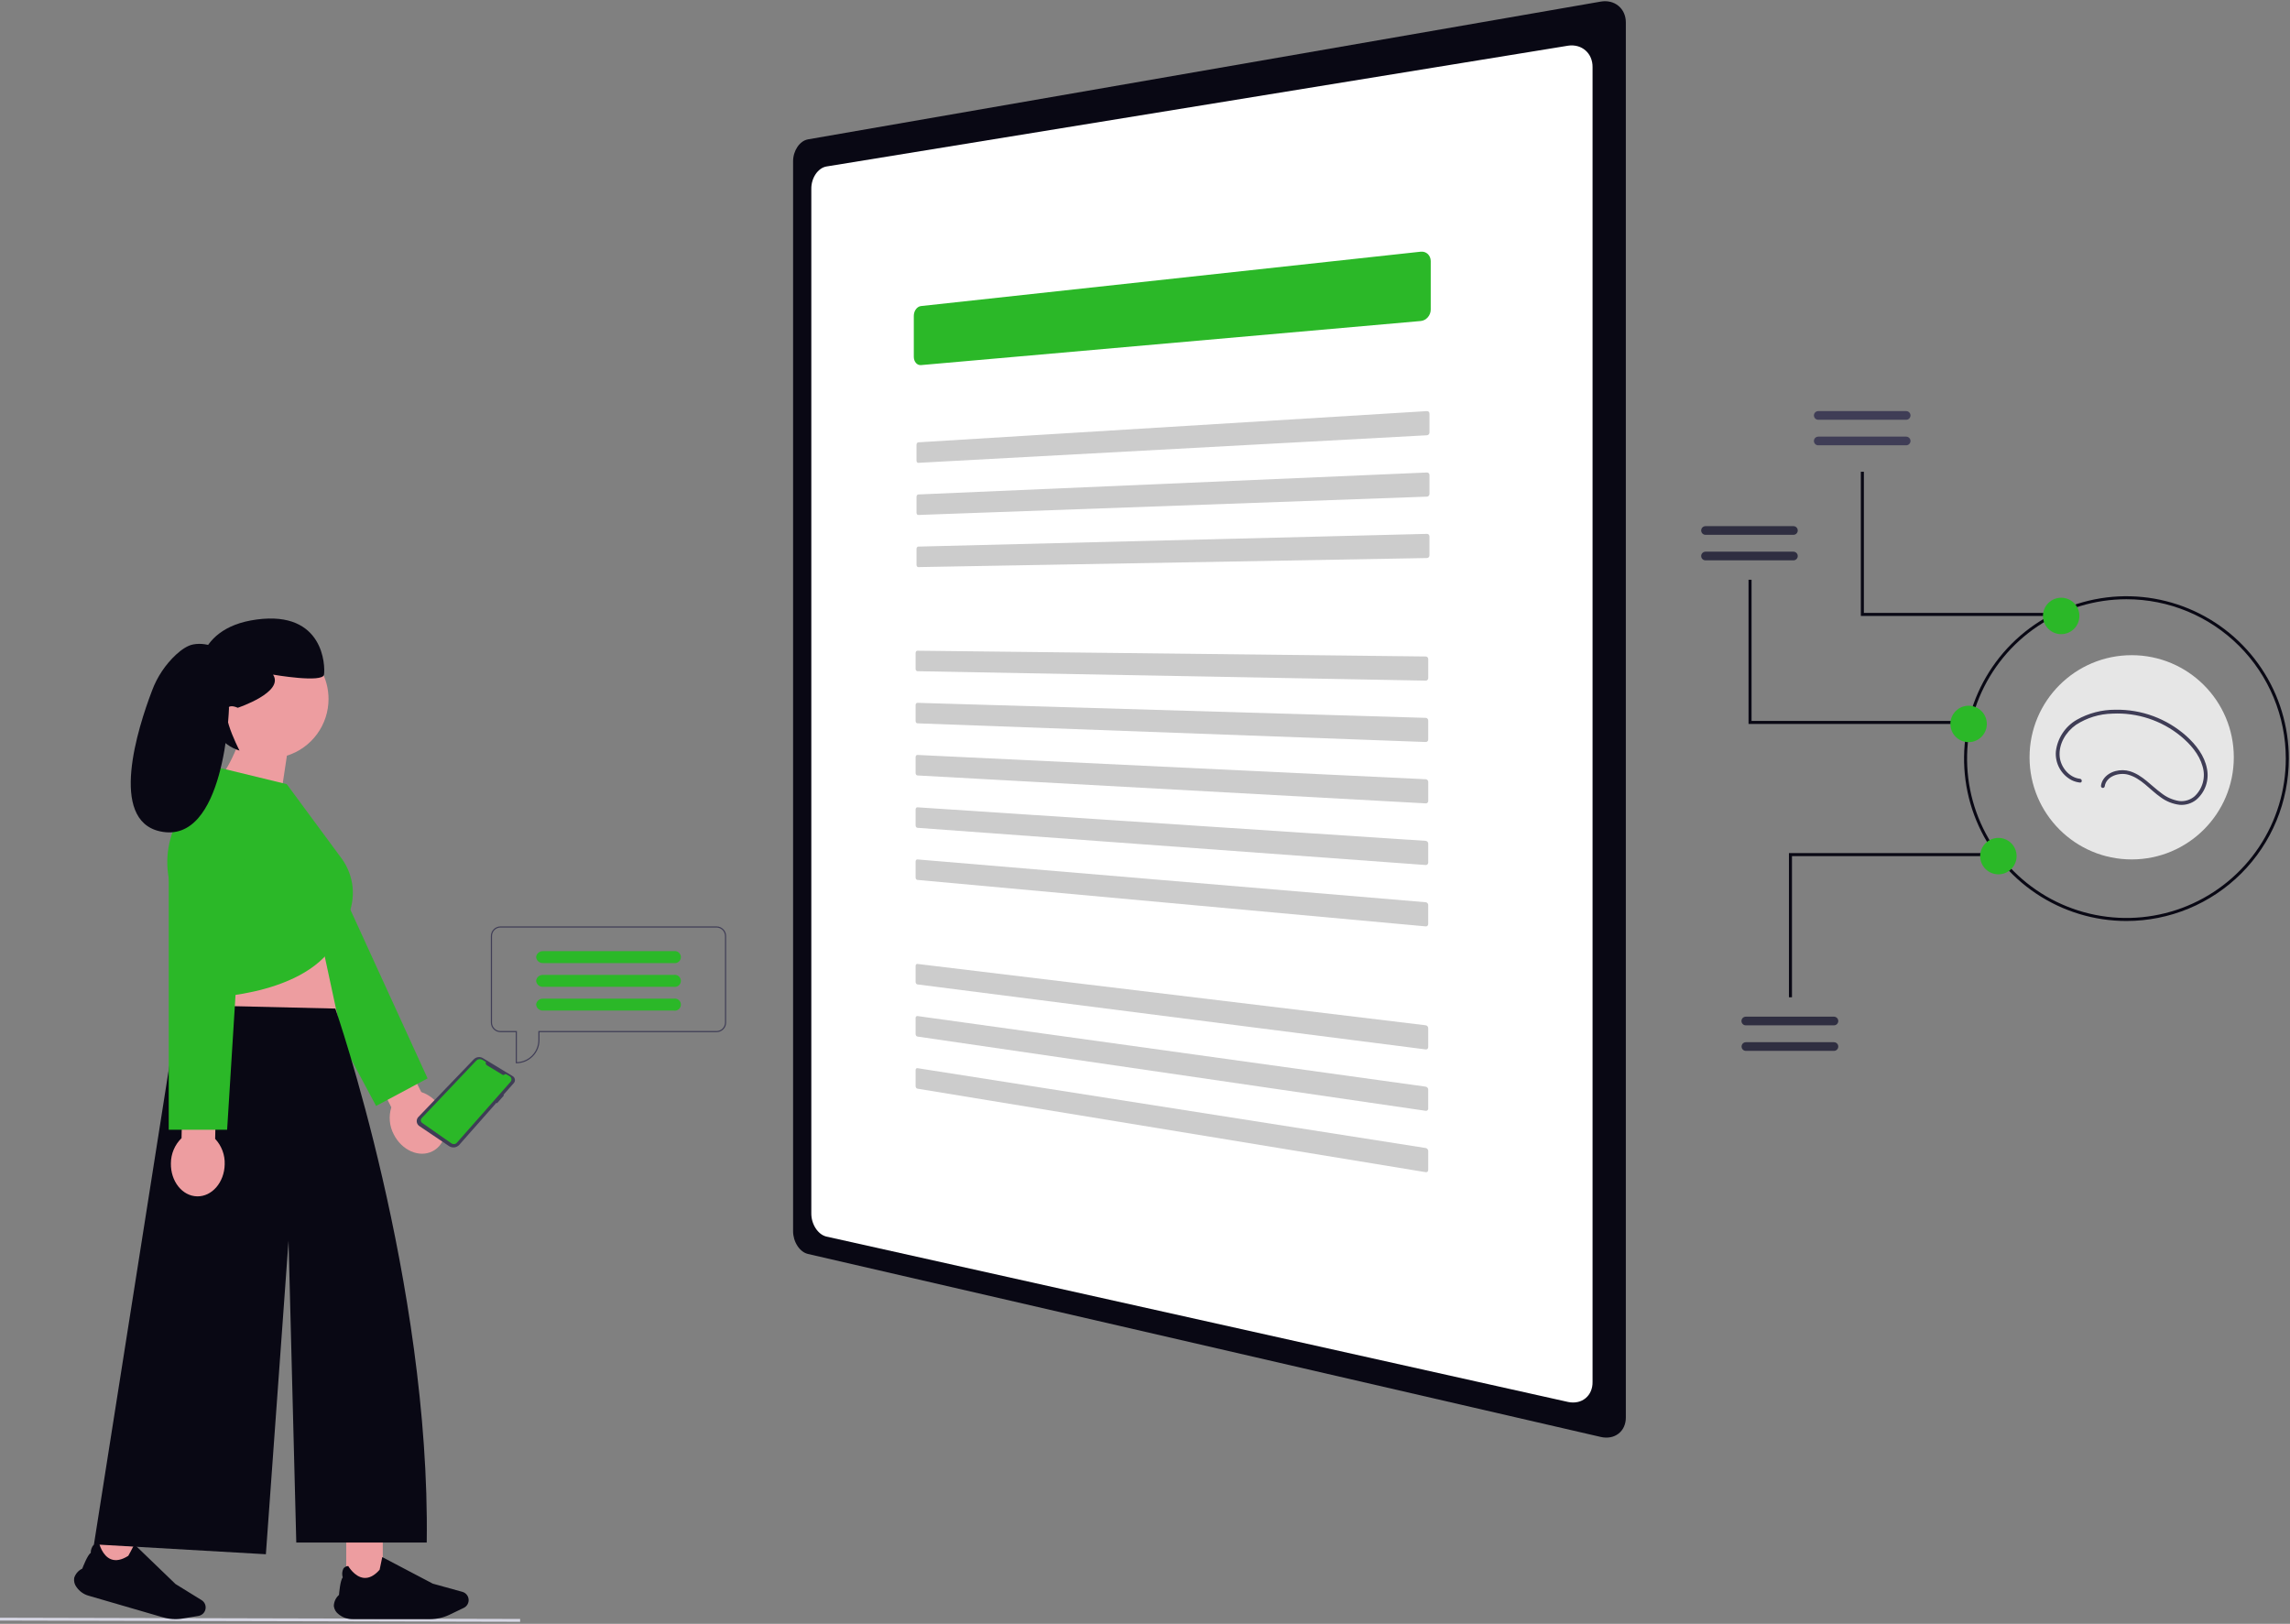 <svg width="801" height="568" viewBox="0 0 801 568" fill="none" xmlns="http://www.w3.org/2000/svg">
<rect x="0" y="0" width="801" height="568" fill="#808080" stroke="none"/>
<g clip-path="url(#clip0_3348_10399)">
<path d="M282.617 48.75C281.881 48.887 281.186 49.19 280.584 49.635C279.938 50.113 279.379 50.7 278.933 51.369C278.449 52.088 278.074 52.874 277.82 53.703C277.549 54.574 277.41 55.481 277.407 56.393V430.698C277.415 432.512 277.943 434.286 278.929 435.808C279.377 436.503 279.935 437.119 280.581 437.633C281.179 438.11 281.873 438.451 282.615 438.633L559.938 502.642C561.049 502.909 562.204 502.941 563.327 502.734C564.339 502.544 565.291 502.12 566.109 501.496C566.917 500.872 567.563 500.063 567.993 499.137C568.462 498.114 568.698 497.001 568.687 495.876V7.819C568.696 6.682 568.459 5.556 567.993 4.519C567.56 3.565 566.916 2.722 566.109 2.053C565.299 1.384 564.348 0.906 563.328 0.653C562.218 0.383 561.063 0.349 559.939 0.553L282.617 48.75Z" fill="#090814"/>
<path d="M289.021 58.245C288.27 58.392 287.563 58.706 286.951 59.165C286.295 59.654 285.729 60.254 285.279 60.937C284.792 61.668 284.418 62.468 284.169 63.31C283.904 64.195 283.773 65.115 283.783 66.039V424.43C283.771 426.269 284.292 428.072 285.283 429.622C285.734 430.334 286.299 430.966 286.955 431.495C287.562 431.988 288.268 432.344 289.025 432.539L548.53 490.41C549.631 490.648 550.77 490.648 551.872 490.41C552.87 490.194 553.803 489.744 554.592 489.095C555.382 488.447 556.006 487.62 556.412 486.683C556.858 485.647 557.074 484.526 557.047 483.398V23.498C557.072 22.358 556.855 21.226 556.412 20.175C556.003 19.21 555.383 18.35 554.597 17.658C553.812 16.965 552.88 16.459 551.872 16.175C550.784 15.873 549.645 15.804 548.53 15.975L289.021 58.245Z" fill="white"/>
<path d="M322.153 107.056C321.803 107.097 321.467 107.218 321.172 107.41C320.861 107.611 320.59 107.868 320.372 108.168C320.137 108.488 319.955 108.844 319.833 109.221C319.701 109.621 319.634 110.038 319.633 110.459V124.807C319.632 125.215 319.699 125.621 319.833 126.007C319.952 126.352 320.134 126.672 320.371 126.95C320.59 127.207 320.863 127.412 321.171 127.55C321.479 127.685 321.817 127.74 322.152 127.71L496.952 112.289C497.427 112.244 497.888 112.104 498.307 111.876C498.727 111.649 499.103 111.348 499.416 110.988C499.736 110.622 499.99 110.203 500.166 109.75C500.347 109.286 500.441 108.792 500.444 108.294V91.348C500.445 90.868 500.352 90.392 500.168 89.948C499.996 89.536 499.741 89.164 499.418 88.856C499.101 88.555 498.723 88.326 498.309 88.186C497.872 88.039 497.409 87.989 496.951 88.04L322.153 107.056Z" fill="#2BB828"/>
<path d="M321.212 154.723C321.124 154.728 321.039 154.755 320.964 154.8C320.886 154.846 320.819 154.908 320.764 154.98C320.705 155.058 320.66 155.144 320.629 155.237C320.596 155.336 320.579 155.44 320.579 155.544V161.151C320.579 161.253 320.595 161.354 320.628 161.451C320.658 161.539 320.704 161.62 320.763 161.692C320.818 161.758 320.886 161.812 320.963 161.849C321.04 161.886 321.126 161.903 321.211 161.898L499.132 152.254C499.25 152.247 499.366 152.216 499.472 152.163C499.577 152.11 499.671 152.038 499.749 151.95C499.913 151.767 500.005 151.53 500.005 151.284V144.674C500.006 144.552 499.982 144.432 499.936 144.319C499.893 144.214 499.829 144.118 499.749 144.038C499.669 143.957 499.572 143.895 499.465 143.855C499.359 143.814 499.245 143.798 499.131 143.805L321.212 154.723Z" fill="#CCCCCC"/>
<path d="M321.212 172.958C321.125 172.962 321.04 172.987 320.964 173.031C320.886 173.076 320.818 173.137 320.764 173.208C320.705 173.285 320.66 173.371 320.629 173.462C320.596 173.561 320.58 173.664 320.58 173.768V179.373C320.58 179.475 320.596 179.577 320.629 179.673C320.659 179.763 320.704 179.847 320.764 179.921C320.819 179.988 320.887 180.043 320.964 180.081C321.041 180.119 321.126 180.138 321.212 180.134L499.133 173.723C499.251 173.719 499.367 173.691 499.473 173.64C499.578 173.589 499.672 173.518 499.75 173.432C499.915 173.252 500.006 173.016 500.006 172.772V166.163C500.006 166.041 499.983 165.92 499.937 165.807C499.894 165.701 499.83 165.604 499.75 165.522C499.671 165.442 499.577 165.379 499.473 165.336C499.365 165.293 499.249 165.273 499.133 165.278L321.212 172.958Z" fill="#CCCCCC"/>
<path d="M321.212 191.194C321.125 191.196 321.04 191.22 320.964 191.262C320.887 191.306 320.819 191.365 320.764 191.435C320.705 191.511 320.659 191.596 320.629 191.687C320.596 191.785 320.58 191.888 320.58 191.992V197.599C320.58 197.701 320.597 197.802 320.63 197.899C320.66 197.989 320.705 198.073 320.764 198.147C320.819 198.215 320.887 198.272 320.964 198.312C321.041 198.352 321.126 198.372 321.212 198.37L499.13 195.199C499.248 195.196 499.364 195.167 499.47 195.116C499.574 195.068 499.668 195 499.747 194.916C499.828 194.829 499.891 194.727 499.934 194.616C499.979 194.501 500.002 194.379 500.002 194.256V187.648C500.003 187.526 499.979 187.405 499.934 187.291C499.891 187.184 499.827 187.086 499.747 187.003C499.669 186.92 499.575 186.854 499.47 186.808C499.362 186.764 499.246 186.743 499.13 186.747L321.212 191.194Z" fill="#CCCCCC"/>
<path d="M320.893 227.616C320.806 227.615 320.721 227.635 320.645 227.675C320.567 227.716 320.499 227.772 320.445 227.84C320.386 227.914 320.342 227.998 320.313 228.088C320.28 228.185 320.264 228.286 320.264 228.388V233.988C320.263 234.092 320.28 234.195 320.313 234.293C320.343 234.383 320.389 234.467 320.448 234.541C320.502 234.611 320.57 234.67 320.648 234.713C320.724 234.757 320.811 234.781 320.9 234.783L498.7 238.083C498.816 238.085 498.932 238.063 499.039 238.017C499.143 237.972 499.237 237.907 499.316 237.825C499.396 237.741 499.459 237.643 499.503 237.535C499.548 237.422 499.572 237.301 499.572 237.178V230.572C499.572 230.449 499.548 230.327 499.503 230.212C499.46 230.101 499.396 230 499.316 229.912C499.237 229.828 499.143 229.76 499.039 229.712C498.932 229.663 498.817 229.637 498.7 229.635L320.893 227.616Z" fill="#CCCCCC"/>
<path d="M320.893 245.847C320.807 245.844 320.722 245.863 320.645 245.901C320.567 245.941 320.499 245.997 320.445 246.066C320.385 246.14 320.339 246.224 320.31 246.314C320.278 246.411 320.262 246.512 320.263 246.614V252.214C320.263 252.318 320.28 252.421 320.313 252.52C320.343 252.611 320.389 252.697 320.448 252.773C320.502 252.844 320.57 252.903 320.648 252.948C320.723 252.991 320.809 253.016 320.896 253.019L498.696 259.549C498.812 259.553 498.927 259.533 499.035 259.489C499.139 259.446 499.233 259.382 499.312 259.302C499.392 259.22 499.456 259.123 499.499 259.016C499.544 258.903 499.567 258.781 499.567 258.659V252.051C499.567 251.927 499.544 251.805 499.499 251.69C499.455 251.579 499.392 251.478 499.312 251.39C499.233 251.304 499.139 251.234 499.035 251.184C498.929 251.133 498.813 251.105 498.696 251.101L320.893 245.847Z" fill="#CCCCCC"/>
<path d="M320.893 264.076C320.808 264.073 320.724 264.091 320.648 264.129C320.571 264.166 320.502 264.219 320.448 264.285C320.388 264.357 320.343 264.439 320.313 264.527C320.28 264.624 320.263 264.725 320.263 264.827V270.427C320.263 270.531 320.28 270.635 320.313 270.734C320.343 270.826 320.389 270.913 320.448 270.99C320.502 271.062 320.57 271.122 320.648 271.168C320.724 271.216 320.81 271.245 320.9 271.252L498.7 281.017C498.813 281.024 498.927 281.006 499.034 280.966C499.14 280.925 499.237 280.862 499.317 280.781C499.397 280.7 499.461 280.604 499.504 280.498C499.55 280.385 499.573 280.265 499.573 280.143V273.535C499.572 273.291 499.48 273.056 499.317 272.875C499.238 272.788 499.144 272.717 499.04 272.665C498.934 272.612 498.819 272.582 498.701 272.576L320.893 264.076Z" fill="#CCCCCC"/>
<path d="M320.893 282.396C320.808 282.39 320.722 282.405 320.645 282.441C320.568 282.477 320.499 282.53 320.445 282.596C320.385 282.667 320.34 282.748 320.31 282.835C320.277 282.931 320.26 283.033 320.26 283.135V288.735C320.26 288.84 320.277 288.944 320.31 289.043C320.34 289.136 320.386 289.223 320.445 289.301C320.499 289.374 320.567 289.436 320.645 289.483C320.72 289.53 320.805 289.558 320.893 289.566L498.693 302.58C498.808 302.589 498.924 302.572 499.032 302.532C499.136 302.493 499.23 302.433 499.309 302.355C499.389 302.275 499.453 302.181 499.496 302.076C499.541 301.964 499.565 301.843 499.564 301.722V295.113C499.564 294.989 499.541 294.866 499.496 294.75C499.452 294.638 499.389 294.535 499.309 294.445C499.23 294.357 499.137 294.283 499.032 294.229C498.926 294.174 498.811 294.142 498.693 294.134L320.893 282.396Z" fill="#CCCCCC"/>
<path d="M320.893 300.624C320.808 300.616 320.723 300.631 320.645 300.665C320.568 300.701 320.499 300.753 320.445 300.818C320.386 300.887 320.34 300.966 320.31 301.052C320.276 301.149 320.259 301.25 320.26 301.352V306.952C320.26 307.057 320.277 307.161 320.31 307.261C320.34 307.355 320.385 307.443 320.444 307.522C320.498 307.596 320.566 307.659 320.644 307.708C320.719 307.755 320.804 307.783 320.892 307.791L498.692 324.045C498.806 324.056 498.922 324.042 499.031 324.004C499.134 323.967 499.229 323.909 499.308 323.832C499.388 323.754 499.452 323.66 499.495 323.556C499.54 323.444 499.564 323.324 499.563 323.203V316.594C499.563 316.469 499.54 316.346 499.495 316.229C499.451 316.116 499.388 316.011 499.308 315.92C499.23 315.83 499.136 315.755 499.031 315.699C498.926 315.643 498.81 315.609 498.692 315.599L320.893 300.624Z" fill="#CCCCCC"/>
<path d="M320.893 337.178C320.809 337.168 320.723 337.179 320.645 337.21C320.568 337.241 320.5 337.288 320.445 337.349C320.385 337.418 320.339 337.498 320.31 337.585C320.276 337.682 320.259 337.783 320.26 337.885V343.485C320.26 343.59 320.277 343.695 320.31 343.795C320.341 343.89 320.386 343.98 320.445 344.061C320.499 344.137 320.567 344.202 320.645 344.254C320.719 344.304 320.804 344.336 320.893 344.347L498.693 367.085C498.807 367.1 498.922 367.091 499.032 367.056C499.135 367.022 499.23 366.966 499.309 366.891C499.389 366.816 499.453 366.724 499.496 366.622C499.542 366.511 499.565 366.392 499.564 366.272V359.666C499.564 359.541 499.541 359.416 499.496 359.299C499.452 359.184 499.388 359.078 499.309 358.984C499.231 358.892 499.137 358.813 499.032 358.753C498.927 358.693 498.812 358.654 498.693 358.639L320.893 337.178Z" fill="#CCCCCC"/>
<path d="M320.893 355.407C320.809 355.395 320.724 355.404 320.645 355.435C320.568 355.466 320.5 355.513 320.445 355.575C320.385 355.642 320.339 355.72 320.31 355.804C320.276 355.9 320.259 356.002 320.26 356.104V361.704C320.26 361.81 320.276 361.915 320.309 362.015C320.34 362.111 320.385 362.201 320.444 362.283C320.498 362.361 320.566 362.429 320.644 362.483C320.718 362.535 320.803 362.569 320.892 362.583L498.692 388.557C498.805 388.574 498.921 388.566 499.031 388.534C499.134 388.503 499.228 388.449 499.308 388.377C499.389 388.303 499.452 388.212 499.495 388.111C499.541 388.001 499.564 387.882 499.563 387.762V381.15C499.563 381.024 499.539 380.9 499.495 380.782C499.451 380.666 499.387 380.558 499.308 380.463C499.23 380.369 499.136 380.289 499.031 380.227C498.927 380.165 498.812 380.125 498.692 380.107L320.893 355.407Z" fill="#CCCCCC"/>
<path d="M320.893 373.637C320.81 373.623 320.724 373.631 320.645 373.66C320.568 373.689 320.5 373.736 320.445 373.796C320.385 373.862 320.339 373.939 320.31 374.023C320.276 374.12 320.259 374.221 320.26 374.323V379.928C320.26 380.034 320.277 380.14 320.31 380.241C320.341 380.338 320.386 380.429 320.445 380.512C320.499 380.59 320.567 380.658 320.645 380.712C320.719 380.764 320.804 380.798 320.893 380.812L498.693 410.021C498.806 410.041 498.921 410.035 499.032 410.005C499.135 409.976 499.229 409.924 499.309 409.853C499.39 409.78 499.454 409.691 499.496 409.59C499.542 409.48 499.565 409.362 499.564 409.242V402.632C499.564 402.506 499.541 402.38 499.496 402.262C499.452 402.145 499.388 402.036 499.309 401.939C499.231 401.844 499.137 401.762 499.032 401.698C498.928 401.635 498.813 401.592 498.693 401.572L320.893 373.637Z" fill="#CCCCCC"/>
<path d="M611.603 253.235H686.458V252.173H612.665V202.796H611.603V253.235Z" fill="#090814"/>
<path d="M626.799 348.844H625.737V298.405H700.592V299.467H626.799V348.844Z" fill="#090814"/>
<path d="M725.742 215.457H650.887V165.018H651.949V214.39H725.742V215.457Z" fill="#090814"/>
<path d="M635.993 143.803C635.59 143.803 635.205 143.963 634.921 144.247C634.636 144.532 634.477 144.917 634.477 145.319C634.477 145.721 634.636 146.107 634.921 146.391C635.205 146.675 635.59 146.835 635.993 146.835H666.741C667.143 146.835 667.528 146.675 667.812 146.391C668.097 146.107 668.257 145.721 668.257 145.319C668.257 144.917 668.097 144.532 667.812 144.247C667.528 143.963 667.143 143.803 666.741 143.803H635.993Z" fill="#3F3D56"/>
<path d="M635.993 152.734C635.59 152.734 635.205 152.894 634.921 153.178C634.636 153.463 634.477 153.848 634.477 154.25C634.477 154.652 634.636 155.038 634.921 155.322C635.205 155.607 635.59 155.766 635.993 155.766H666.741C667.143 155.766 667.528 155.607 667.812 155.322C668.097 155.038 668.257 154.652 668.257 154.25C668.257 153.848 668.097 153.463 667.812 153.178C667.528 152.894 667.143 152.734 666.741 152.734H635.993Z" fill="#3F3D56"/>
<path d="M596.553 196.008C596.151 196.008 595.765 195.848 595.481 195.564C595.197 195.28 595.037 194.894 595.037 194.492C595.037 194.09 595.197 193.704 595.481 193.42C595.765 193.136 596.151 192.976 596.553 192.976H627.304C627.503 192.976 627.7 193.015 627.884 193.091C628.068 193.168 628.235 193.279 628.376 193.42C628.517 193.561 628.629 193.728 628.705 193.912C628.781 194.096 628.82 194.293 628.82 194.492C628.82 194.691 628.781 194.888 628.705 195.072C628.629 195.256 628.517 195.423 628.376 195.564C628.235 195.705 628.068 195.816 627.884 195.893C627.7 195.969 627.503 196.008 627.304 196.008H596.553Z" fill="#2F2E41"/>
<path d="M596.553 187.076C596.151 187.076 595.765 186.917 595.481 186.632C595.197 186.348 595.037 185.962 595.037 185.56C595.037 185.158 595.197 184.773 595.481 184.488C595.765 184.204 596.151 184.044 596.553 184.044H627.304C627.503 184.044 627.7 184.084 627.884 184.16C628.068 184.236 628.235 184.348 628.376 184.488C628.517 184.629 628.629 184.796 628.705 184.98C628.781 185.164 628.82 185.361 628.82 185.56C628.82 185.76 628.781 185.957 628.705 186.141C628.629 186.325 628.517 186.492 628.376 186.632C628.235 186.773 628.068 186.885 627.884 186.961C627.7 187.037 627.503 187.076 627.304 187.076H596.553Z" fill="#2F2E41"/>
<path d="M743.792 322.16C732.558 322.16 721.577 318.829 712.236 312.588C702.895 306.346 695.615 297.475 691.316 287.097C687.017 276.718 685.892 265.297 688.084 254.279C690.275 243.261 695.685 233.14 703.629 225.196C711.572 217.253 721.693 211.843 732.711 209.651C743.729 207.46 755.15 208.585 765.529 212.884C775.907 217.183 784.778 224.463 791.02 233.804C797.261 243.144 800.592 254.126 800.592 265.36C800.592 280.424 794.608 294.872 783.956 305.524C773.304 316.176 758.857 322.16 743.792 322.16ZM743.792 209.612C732.767 209.611 721.99 212.88 712.822 219.005C703.655 225.13 696.51 233.835 692.29 244.021C688.071 254.207 686.966 265.415 689.117 276.228C691.267 287.041 696.576 296.974 704.372 304.77C712.168 312.566 722.1 317.876 732.913 320.027C743.726 322.178 754.935 321.074 765.12 316.855C775.306 312.636 784.012 305.492 790.138 296.325C796.263 287.158 799.532 276.38 799.532 265.355C799.532 250.572 793.66 236.394 783.207 225.94C772.753 215.486 758.576 209.613 743.792 209.612Z" fill="#090814"/>
<path d="M720.964 221.823C724.482 221.823 727.335 218.971 727.335 215.452C727.335 211.933 724.482 209.081 720.964 209.081C717.445 209.081 714.593 211.933 714.593 215.452C714.593 218.971 717.445 221.823 720.964 221.823Z" fill="#2BB828"/>
<path d="M699 305.838C702.519 305.838 705.371 302.986 705.371 299.467C705.371 295.949 702.519 293.096 699 293.096C695.481 293.096 692.629 295.949 692.629 299.467C692.629 302.986 695.481 305.838 699 305.838Z" fill="#2BB828"/>
<path d="M688.58 259.601C692.099 259.601 694.951 256.749 694.951 253.23C694.951 249.712 692.099 246.859 688.58 246.859C685.061 246.859 682.209 249.712 682.209 253.23C682.209 256.749 685.061 259.601 688.58 259.601Z" fill="#2BB828"/>
<path d="M610.688 355.627C610.485 355.622 610.284 355.658 610.096 355.731C609.907 355.805 609.736 355.916 609.591 356.057C609.446 356.199 609.331 356.367 609.252 356.554C609.173 356.74 609.133 356.941 609.133 357.143C609.133 357.345 609.173 357.546 609.252 357.732C609.331 357.919 609.446 358.087 609.591 358.229C609.736 358.37 609.907 358.481 610.096 358.554C610.284 358.628 610.485 358.664 610.688 358.658H641.439C641.641 358.664 641.842 358.628 642.031 358.554C642.219 358.481 642.391 358.37 642.536 358.229C642.681 358.087 642.796 357.919 642.875 357.732C642.953 357.546 642.994 357.345 642.994 357.143C642.994 356.941 642.953 356.74 642.875 356.554C642.796 356.367 642.681 356.199 642.536 356.057C642.391 355.916 642.219 355.805 642.031 355.731C641.842 355.658 641.641 355.622 641.439 355.627H610.688Z" fill="#2F2E41"/>
<path d="M610.688 364.559C610.286 364.559 609.9 364.719 609.616 365.003C609.332 365.287 609.172 365.673 609.172 366.075C609.172 366.477 609.332 366.863 609.616 367.147C609.9 367.431 610.286 367.591 610.688 367.591H641.439C641.641 367.596 641.842 367.561 642.031 367.487C642.219 367.413 642.391 367.302 642.536 367.161C642.681 367.02 642.796 366.851 642.875 366.665C642.953 366.478 642.994 366.278 642.994 366.076C642.994 365.873 642.953 365.673 642.875 365.486C642.796 365.3 642.681 365.131 642.536 364.99C642.391 364.849 642.219 364.738 642.031 364.664C641.842 364.59 641.641 364.555 641.439 364.56L610.688 364.559Z" fill="#2F2E41"/>
<path d="M181.935 567.301L0 566.865V565.865L181.935 566.301V567.301Z" fill="#D6D6E3"/>
<path d="M147.366 382.005L138.251 364.039L127.763 369.361L136.878 387.327C136.385 388.889 136.207 390.533 136.356 392.164C136.505 393.795 136.976 395.38 137.744 396.827C140.585 402.427 146.644 405.059 151.28 402.708C155.916 400.357 157.367 393.908 154.526 388.308C153.811 386.834 152.81 385.516 151.58 384.433C150.351 383.349 148.918 382.521 147.366 381.997V382.005Z" fill="#ED9DA0"/>
<path d="M85.5 300.785L131.552 386.855L149.559 377.224L109.22 289.03" fill="#2BB828"/>
<path d="M110.656 320.957L123.207 379.25L68.507 381.161C68.507 381.161 75.674 340.675 73.13 333.678L110.656 320.957Z" fill="#ED9DA0"/>
<path d="M133.889 537.891H121.106V554.739H133.889V537.891Z" fill="#ED9DA0"/>
<path d="M118.519 564.715C118.036 564.377 117.63 563.94 117.327 563.434C117.025 562.927 116.833 562.363 116.765 561.777C116.783 561.04 116.953 560.315 117.264 559.647C117.576 558.979 118.022 558.383 118.575 557.895C118.606 557.504 119.004 552.661 119.89 551.795C119.564 550.774 119.641 549.668 120.104 548.701C120.294 548.431 120.543 548.209 120.833 548.051C121.122 547.893 121.444 547.804 121.774 547.79H121.807L121.824 547.819C121.846 547.857 124.002 551.604 127.248 551.933C129.108 552.124 130.971 551.165 132.784 549.088C132.848 548.934 133.361 546.405 133.692 544.73L133.705 544.663L151.385 553.956L161.719 556.816C162.309 556.979 162.835 557.319 163.227 557.789C163.62 558.259 163.859 558.838 163.913 559.448C163.968 560.058 163.834 560.67 163.532 561.203C163.229 561.735 162.771 562.162 162.219 562.427L157.21 564.835C155.103 565.844 152.797 566.37 150.461 566.373H123.289C121.557 566.383 119.874 565.801 118.519 564.722V564.715Z" fill="#090814"/>
<path d="M32.092 546.382L44.366 549.953L49.072 533.776L36.798 530.205L32.092 546.382Z" fill="#ED9DA0"/>
<path d="M26.82 555.239C26.451 554.779 26.183 554.246 26.034 553.675C25.885 553.104 25.858 552.508 25.956 551.926C26.179 551.224 26.545 550.575 27.031 550.02C27.516 549.466 28.111 549.018 28.778 548.704C28.917 548.337 30.652 543.798 31.745 543.212C31.718 542.141 32.1 541.099 32.815 540.301C33.073 540.095 33.375 539.951 33.697 539.881C34.019 539.81 34.353 539.814 34.673 539.893L34.705 539.899L34.713 539.932C34.723 539.974 35.748 544.174 38.771 545.397C40.505 546.097 42.56 545.697 44.881 544.211C44.986 544.084 46.181 541.796 46.97 540.28L47.001 540.216L61.383 554.082L70.507 559.715C71.028 560.036 71.439 560.509 71.684 561.07C71.93 561.631 71.998 562.253 71.88 562.854C71.763 563.454 71.464 564.005 71.025 564.432C70.587 564.858 70.028 565.141 69.424 565.242L63.941 566.155C61.636 566.536 59.276 566.396 57.031 565.747L30.942 558.159C29.276 557.684 27.823 556.654 26.823 555.239H26.82Z" fill="#090814"/>
<path d="M62.595 351.519L117.295 352.793C117.295 352.793 150.536 448.611 149.264 539.568H103.635L100.925 433.979L92.999 543.669L32.865 540.206L62.595 351.519Z" fill="#090814"/>
<path d="M114.916 244.501C114.916 240.907 113.985 237.374 112.212 234.247C110.44 231.121 107.887 228.507 104.802 226.662C101.718 224.817 98.208 223.804 94.615 223.72C91.022 223.637 87.468 224.487 84.302 226.188C81.135 227.888 78.464 230.38 76.549 233.422C74.633 236.463 73.539 239.949 73.374 243.539C73.208 247.129 73.976 250.701 75.603 253.906C77.231 257.11 79.661 259.838 82.658 261.823C80.938 266.107 78.651 270.14 75.858 273.816L96.342 290.882L100.357 264.332C104.578 263.006 108.266 260.367 110.885 256.8C113.503 253.233 114.915 248.924 114.916 244.499V244.501Z" fill="#ED9DA0"/>
<path d="M100.309 274.3L76.774 268.575L61.689 287.891C58.096 295.22 57.529 303.668 60.11 311.412L72.619 348.945C72.619 348.945 110.784 348.308 119.053 326.045L121.424 321.106C123.014 317.793 123.676 314.11 123.34 310.451C123.003 306.791 121.681 303.291 119.513 300.324L100.309 274.3Z" fill="#2BB828"/>
<path d="M75.258 398.371L75.695 378.231L63.936 377.976L63.499 398.116C62.326 399.261 61.393 400.628 60.754 402.138C60.116 403.647 59.784 405.269 59.779 406.908C59.643 413.186 63.744 418.366 68.94 418.479C74.136 418.592 78.459 413.591 78.593 407.313C78.658 405.676 78.397 404.042 77.824 402.507C77.252 400.972 76.379 399.566 75.258 398.371Z" fill="#ED9DA0"/>
<path d="M59.024 297.573V395.191H79.445L85.481 298.397" fill="#2BB828"/>
<path d="M83.174 247.574C83.174 247.574 99.542 242.14 95.511 235.979C95.511 235.979 112.884 239.005 113.332 235.979C113.78 232.953 113.332 213.562 89.795 216.701C66.258 219.84 69.395 239.565 69.395 239.565C69.395 239.565 71.115 258.634 83.779 262.557C83.776 262.558 73.983 243.652 83.174 247.574Z" fill="#090814"/>
<path d="M78.014 227.842C78.014 227.842 73.18 224.351 67.542 225.426C65.567 225.802 63.48 227.247 61.598 228.966C57.841 232.465 54.955 236.794 53.169 241.608C48.24 254.528 37.895 286.846 55.993 290.808C78.683 295.777 80.093 247.779 80.093 247.779L78.014 227.842Z" fill="#090814"/>
<path d="M179.578 376.609C179.735 376.748 179.863 376.916 179.955 377.105C180.047 377.293 180.101 377.498 180.114 377.707C180.127 377.916 180.098 378.126 180.029 378.324C179.961 378.522 179.854 378.705 179.715 378.862L176.094 382.964L176.288 383.158L173.824 385.939L173.64 385.741L160.672 400.434C160.229 400.937 159.617 401.261 158.952 401.346C158.287 401.43 157.613 401.27 157.058 400.896L146.673 393.891C146.421 393.72 146.209 393.496 146.052 393.235C145.896 392.974 145.798 392.682 145.767 392.379C145.735 392.076 145.77 391.77 145.868 391.482C145.967 391.194 146.128 390.931 146.339 390.711L165.716 370.553C166.123 370.13 166.662 369.859 167.243 369.782C167.825 369.706 168.415 369.829 168.917 370.132L179.334 376.437C179.421 376.489 179.502 376.548 179.577 376.614L179.578 376.609Z" fill="#3F3D56"/>
<path d="M170.323 372.638L175.797 375.95C175.896 376.01 176.011 376.035 176.126 376.023C176.24 376.01 176.347 375.96 176.431 375.88C176.525 375.79 176.647 375.733 176.777 375.719C176.907 375.705 177.038 375.734 177.149 375.802L178.303 376.5C178.46 376.595 178.594 376.724 178.697 376.877C178.799 377.03 178.866 377.203 178.894 377.385C178.921 377.567 178.909 377.752 178.857 377.929C178.805 378.105 178.715 378.268 178.593 378.406L159.807 399.72C159.574 399.985 159.252 400.155 158.901 400.197C158.551 400.239 158.197 400.15 157.908 399.948L147.659 392.796C147.529 392.704 147.42 392.586 147.34 392.448C147.26 392.311 147.21 392.158 147.194 392C147.178 391.842 147.197 391.682 147.248 391.532C147.3 391.381 147.383 391.243 147.492 391.128L166.55 371.038C166.83 370.743 167.204 370.552 167.608 370.498C168.012 370.444 168.422 370.53 168.771 370.741L169.984 371.474C169.883 371.675 169.862 371.906 169.925 372.122C169.988 372.338 170.13 372.522 170.323 372.638Z" fill="#2BB828"/>
<path d="M250.623 324.055H175.06C174.169 324.056 173.314 324.411 172.684 325.042C172.053 325.672 171.699 326.527 171.697 327.418V357.682C171.698 358.574 172.053 359.429 172.683 360.059C173.314 360.689 174.169 361.044 175.06 361.045H180.401V371.924H180.601C182.751 371.922 184.813 371.067 186.333 369.546C187.854 368.026 188.709 365.964 188.711 363.814V361.045H250.625C251.517 361.044 252.372 360.689 253.002 360.059C253.633 359.429 253.987 358.574 253.988 357.682V327.418C253.987 326.526 253.632 325.671 253.001 325.041C252.37 324.41 251.515 324.056 250.623 324.055ZM253.59 357.682C253.589 358.469 253.276 359.223 252.72 359.779C252.164 360.335 251.41 360.648 250.623 360.649H188.313V363.814C188.31 365.825 187.524 367.756 186.12 369.196C184.716 370.636 182.806 371.472 180.796 371.526V360.649H175.06C174.274 360.648 173.52 360.335 172.963 359.779C172.407 359.223 172.094 358.469 172.093 357.682V327.418C172.094 326.632 172.407 325.878 172.963 325.321C173.52 324.765 174.274 324.452 175.06 324.451H250.622C251.409 324.452 252.163 324.765 252.719 325.321C253.275 325.878 253.588 326.632 253.589 327.418L253.59 357.682Z" fill="#3F3D56"/>
<path d="M235.689 332.713H189.996C189.407 332.67 188.824 332.853 188.366 333.225C187.907 333.596 187.607 334.128 187.527 334.713C187.525 334.74 187.525 334.768 187.527 334.795C187.584 335.397 187.875 335.953 188.337 336.343C188.8 336.733 189.397 336.925 190 336.879H235.693C235.996 336.931 236.307 336.916 236.604 336.835C236.901 336.754 237.176 336.609 237.411 336.411C237.646 336.212 237.835 335.965 237.965 335.686C238.095 335.407 238.162 335.103 238.162 334.795C238.162 334.488 238.095 334.184 237.965 333.905C237.835 333.626 237.646 333.378 237.411 333.18C237.176 332.981 236.901 332.837 236.604 332.756C236.307 332.675 235.996 332.66 235.693 332.711L235.689 332.713Z" fill="#2BB828"/>
<path d="M235.689 341.02H189.996C189.407 340.977 188.824 341.16 188.366 341.532C187.907 341.903 187.607 342.436 187.527 343.02C187.525 343.048 187.525 343.075 187.527 343.102C187.584 343.705 187.875 344.26 188.337 344.65C188.8 345.04 189.397 345.232 190 345.186H235.693C235.996 345.238 236.307 345.223 236.604 345.142C236.901 345.061 237.176 344.916 237.411 344.718C237.646 344.519 237.835 344.272 237.965 343.993C238.095 343.714 238.162 343.41 238.162 343.102C238.162 342.795 238.095 342.491 237.965 342.212C237.835 341.933 237.646 341.685 237.411 341.487C237.176 341.288 236.901 341.144 236.604 341.063C236.307 340.982 235.996 340.967 235.693 341.018L235.689 341.02Z" fill="#2BB828"/>
<path d="M235.689 349.328H189.996C189.407 349.286 188.824 349.468 188.366 349.84C187.907 350.211 187.607 350.744 187.527 351.328C187.525 351.356 187.525 351.383 187.527 351.41C187.584 352.013 187.875 352.568 188.337 352.958C188.8 353.348 189.397 353.541 190 353.494H235.693C235.996 353.546 236.307 353.531 236.604 353.45C236.901 353.369 237.176 353.224 237.411 353.026C237.646 352.827 237.835 352.58 237.965 352.301C238.095 352.022 238.162 351.718 238.162 351.41C238.162 351.103 238.095 350.799 237.965 350.52C237.835 350.241 237.646 349.993 237.411 349.795C237.176 349.597 236.901 349.452 236.604 349.371C236.307 349.29 235.996 349.275 235.693 349.326L235.689 349.328Z" fill="#2BB828"/>
<path d="M745.622 300.624C765.351 300.624 781.344 284.631 781.344 264.902C781.344 245.173 765.351 229.18 745.622 229.18C725.894 229.18 709.9 245.173 709.9 264.902C709.9 284.631 725.894 300.624 745.622 300.624Z" fill="#E6E6E6"/>
<path d="M727.537 272.418C723.72 271.983 720.764 268.326 720.437 264.618C720.051 260.204 722.622 256.011 726.148 253.534C729.946 251.075 734.354 249.721 738.878 249.624C747.551 249.192 756.075 252.002 762.792 257.506C766.124 260.273 769.235 263.798 770.414 268.055C770.979 269.886 771.018 271.84 770.526 273.692C770.034 275.545 769.03 277.221 767.631 278.531C766.895 279.166 766.036 279.641 765.107 279.927C764.179 280.213 763.201 280.303 762.236 280.192C759.936 279.822 757.771 278.86 755.957 277.399C752.372 274.793 749.429 271.162 745.057 269.799C741.857 268.799 737.699 269.679 735.742 272.575C735.298 273.238 735.01 273.993 734.9 274.783C734.859 274.951 734.885 275.129 734.97 275.28C735.056 275.431 735.195 275.543 735.361 275.595C735.529 275.64 735.709 275.618 735.861 275.531C736.013 275.445 736.125 275.302 736.173 275.134C736.687 271.487 741.173 270.125 744.319 270.958C748.908 272.173 751.988 276.267 755.753 278.869C757.702 280.322 759.998 281.238 762.412 281.527C764.505 281.691 766.582 281.053 768.222 279.742C769.755 278.432 770.91 276.737 771.566 274.83C772.223 272.924 772.358 270.877 771.957 268.901C771.133 264.347 768.068 260.443 764.705 257.421C757.886 251.359 749.034 248.089 739.913 248.262C735.177 248.237 730.518 249.453 726.398 251.788C724.411 252.932 722.719 254.523 721.454 256.435C720.189 258.347 719.387 260.527 719.112 262.803C718.934 264.859 719.373 266.921 720.371 268.727C721.369 270.533 722.882 272.001 724.717 272.945C725.603 273.365 726.554 273.633 727.53 273.739C728.378 273.834 728.373 272.513 727.537 272.418Z" fill="#3F3D56"/>
</g>
<defs>
<clipPath id="clip0_3348_10399">
<rect width="800.597" height="566.88" fill="white" transform="translate(0 0.421)"/>
</clipPath>
</defs>
</svg>
